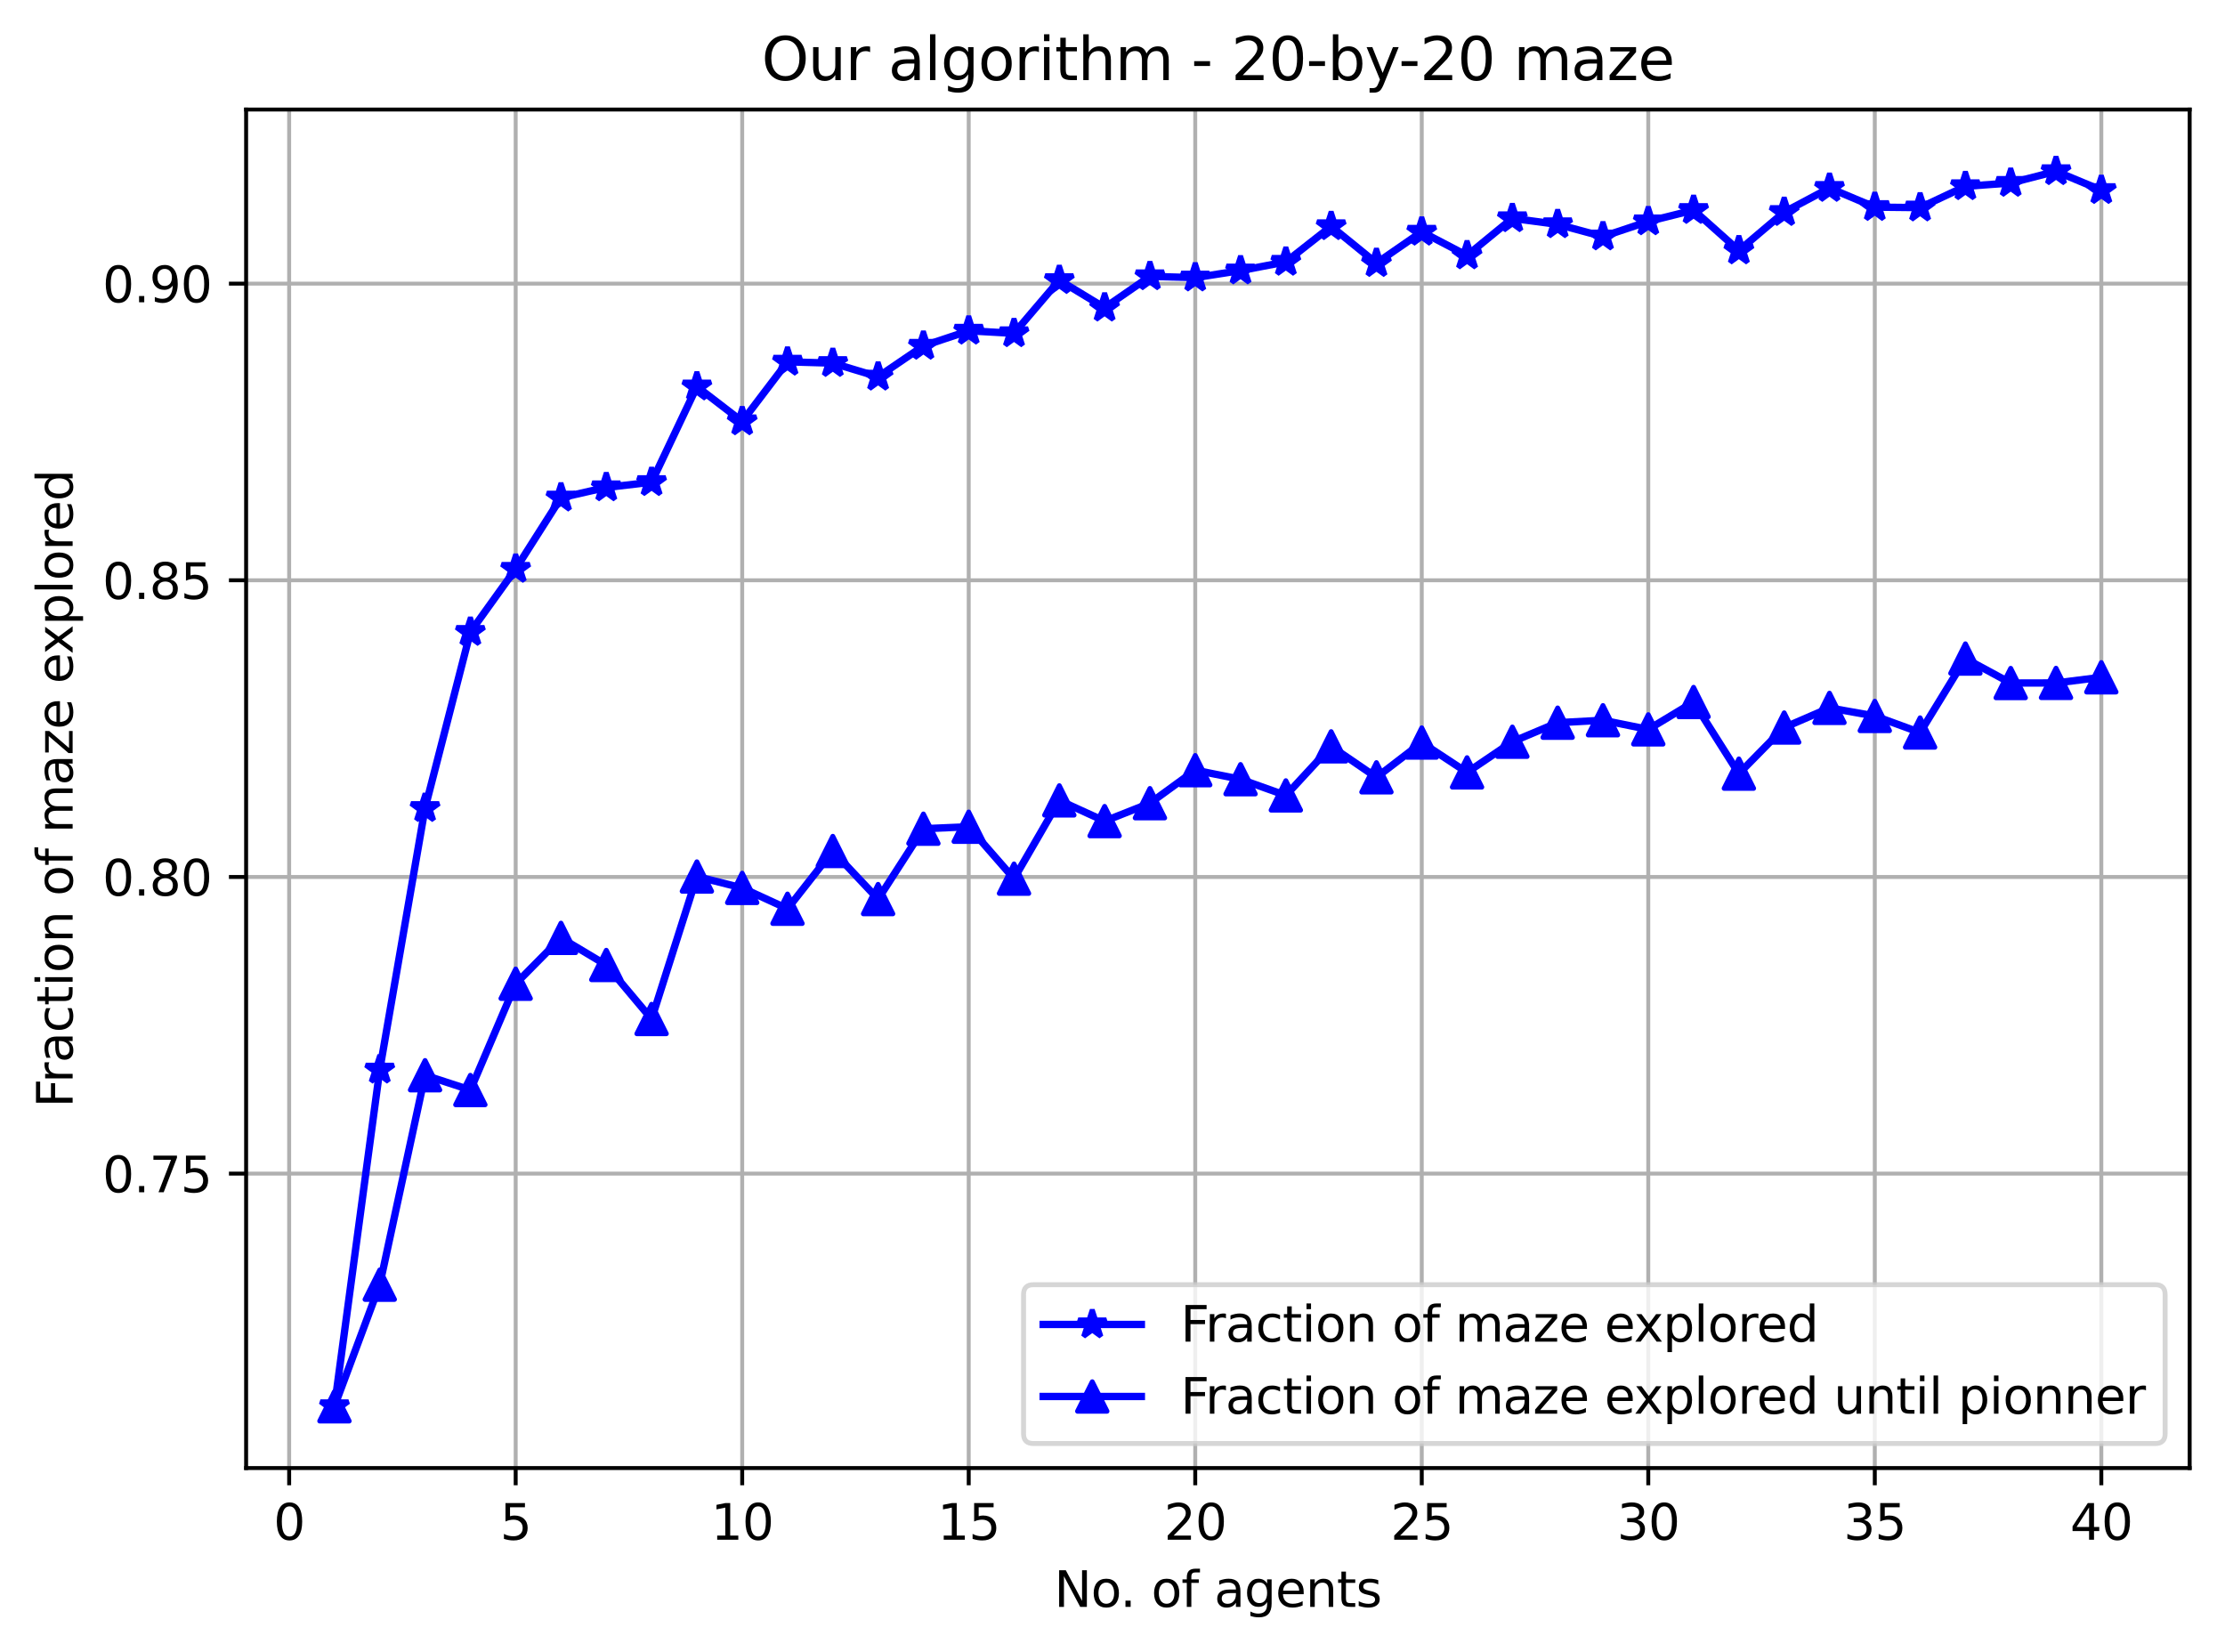 <?xml version="1.0" encoding="utf-8" standalone="no"?>
<!DOCTYPE svg PUBLIC "-//W3C//DTD SVG 1.1//EN"
  "http://www.w3.org/Graphics/SVG/1.1/DTD/svg11.dtd">
<svg xmlns:xlink="http://www.w3.org/1999/xlink" width="453.324pt" height="336.634pt" viewBox="0 0 453.324 336.634" xmlns="http://www.w3.org/2000/svg" version="1.1">
 <defs>
  <style type="text/css">*{stroke-linejoin: round; stroke-linecap: butt}</style>
 </defs>
 <g id="figure_1">
  <g id="patch_1">
   <path d="M 0 336.634 
L 453.324 336.634 
L 453.324 0 
L 0 0 
z
" style="fill: #ffffff"/>
  </g>
  <g id="axes_1">
   <g id="patch_2">
    <path d="M 50.144 299.078 
L 446.124 299.078 
L 446.124 22.318 
L 50.144 22.318 
z
" style="fill: #ffffff"/>
   </g>
   <g id="matplotlib.axis_1">
    <g id="xtick_1">
     <g id="line2d_1">
      <path d="M 58.913 299.078 
L 58.913 22.318 
" clip-path="url(#pef35a6c676)" style="fill: none; stroke: #b0b0b0; stroke-width: 0.8; stroke-linecap: square"/>
     </g>
     <g id="line2d_2">
      <defs>
       <path id="m99b7fbc4ea" d="M 0 0 
L 0 3.5 
" style="stroke: #000000; stroke-width: 0.8"/>
      </defs>
      <g>
       <use xlink:href="#m99b7fbc4ea" x="58.913" y="299.078" style="stroke: #000000; stroke-width: 0.8"/>
      </g>
     </g>
     <g id="text_1">
      <!-- 0 -->
      <g transform="translate(55.731 313.677)scale(0.1 -0.1)">
       <defs>
        <path id="DejaVuSans-30" d="M 2034 4250 
Q 1547 4250 1301 3770 
Q 1056 3291 1056 2328 
Q 1056 1369 1301 889 
Q 1547 409 2034 409 
Q 2525 409 2770 889 
Q 3016 1369 3016 2328 
Q 3016 3291 2770 3770 
Q 2525 4250 2034 4250 
z
M 2034 4750 
Q 2819 4750 3233 4129 
Q 3647 3509 3647 2328 
Q 3647 1150 3233 529 
Q 2819 -91 2034 -91 
Q 1250 -91 836 529 
Q 422 1150 422 2328 
Q 422 3509 836 4129 
Q 1250 4750 2034 4750 
z
" transform="scale(0.016)"/>
       </defs>
       <use xlink:href="#DejaVuSans-30"/>
      </g>
     </g>
    </g>
    <g id="xtick_2">
     <g id="line2d_3">
      <path d="M 105.064 299.078 
L 105.064 22.318 
" clip-path="url(#pef35a6c676)" style="fill: none; stroke: #b0b0b0; stroke-width: 0.8; stroke-linecap: square"/>
     </g>
     <g id="line2d_4">
      <g>
       <use xlink:href="#m99b7fbc4ea" x="105.064" y="299.078" style="stroke: #000000; stroke-width: 0.8"/>
      </g>
     </g>
     <g id="text_2">
      <!-- 5 -->
      <g transform="translate(101.883 313.677)scale(0.1 -0.1)">
       <defs>
        <path id="DejaVuSans-35" d="M 691 4666 
L 3169 4666 
L 3169 4134 
L 1269 4134 
L 1269 2991 
Q 1406 3038 1543 3061 
Q 1681 3084 1819 3084 
Q 2600 3084 3056 2656 
Q 3513 2228 3513 1497 
Q 3513 744 3044 326 
Q 2575 -91 1722 -91 
Q 1428 -91 1123 -41 
Q 819 9 494 109 
L 494 744 
Q 775 591 1075 516 
Q 1375 441 1709 441 
Q 2250 441 2565 725 
Q 2881 1009 2881 1497 
Q 2881 1984 2565 2268 
Q 2250 2553 1709 2553 
Q 1456 2553 1204 2497 
Q 953 2441 691 2322 
L 691 4666 
z
" transform="scale(0.016)"/>
       </defs>
       <use xlink:href="#DejaVuSans-35"/>
      </g>
     </g>
    </g>
    <g id="xtick_3">
     <g id="line2d_5">
      <path d="M 151.216 299.078 
L 151.216 22.318 
" clip-path="url(#pef35a6c676)" style="fill: none; stroke: #b0b0b0; stroke-width: 0.8; stroke-linecap: square"/>
     </g>
     <g id="line2d_6">
      <g>
       <use xlink:href="#m99b7fbc4ea" x="151.216" y="299.078" style="stroke: #000000; stroke-width: 0.8"/>
      </g>
     </g>
     <g id="text_3">
      <!-- 10 -->
      <g transform="translate(144.853 313.677)scale(0.1 -0.1)">
       <defs>
        <path id="DejaVuSans-31" d="M 794 531 
L 1825 531 
L 1825 4091 
L 703 3866 
L 703 4441 
L 1819 4666 
L 2450 4666 
L 2450 531 
L 3481 531 
L 3481 0 
L 794 0 
L 794 531 
z
" transform="scale(0.016)"/>
       </defs>
       <use xlink:href="#DejaVuSans-31"/>
       <use xlink:href="#DejaVuSans-30" x="63.623"/>
      </g>
     </g>
    </g>
    <g id="xtick_4">
     <g id="line2d_7">
      <path d="M 197.367 299.078 
L 197.367 22.318 
" clip-path="url(#pef35a6c676)" style="fill: none; stroke: #b0b0b0; stroke-width: 0.8; stroke-linecap: square"/>
     </g>
     <g id="line2d_8">
      <g>
       <use xlink:href="#m99b7fbc4ea" x="197.367" y="299.078" style="stroke: #000000; stroke-width: 0.8"/>
      </g>
     </g>
     <g id="text_4">
      <!-- 15 -->
      <g transform="translate(191.005 313.677)scale(0.1 -0.1)">
       <use xlink:href="#DejaVuSans-31"/>
       <use xlink:href="#DejaVuSans-35" x="63.623"/>
      </g>
     </g>
    </g>
    <g id="xtick_5">
     <g id="line2d_9">
      <path d="M 243.519 299.078 
L 243.519 22.318 
" clip-path="url(#pef35a6c676)" style="fill: none; stroke: #b0b0b0; stroke-width: 0.8; stroke-linecap: square"/>
     </g>
     <g id="line2d_10">
      <g>
       <use xlink:href="#m99b7fbc4ea" x="243.519" y="299.078" style="stroke: #000000; stroke-width: 0.8"/>
      </g>
     </g>
     <g id="text_5">
      <!-- 20 -->
      <g transform="translate(237.156 313.677)scale(0.1 -0.1)">
       <defs>
        <path id="DejaVuSans-32" d="M 1228 531 
L 3431 531 
L 3431 0 
L 469 0 
L 469 531 
Q 828 903 1448 1529 
Q 2069 2156 2228 2338 
Q 2531 2678 2651 2914 
Q 2772 3150 2772 3378 
Q 2772 3750 2511 3984 
Q 2250 4219 1831 4219 
Q 1534 4219 1204 4116 
Q 875 4013 500 3803 
L 500 4441 
Q 881 4594 1212 4672 
Q 1544 4750 1819 4750 
Q 2544 4750 2975 4387 
Q 3406 4025 3406 3419 
Q 3406 3131 3298 2873 
Q 3191 2616 2906 2266 
Q 2828 2175 2409 1742 
Q 1991 1309 1228 531 
z
" transform="scale(0.016)"/>
       </defs>
       <use xlink:href="#DejaVuSans-32"/>
       <use xlink:href="#DejaVuSans-30" x="63.623"/>
      </g>
     </g>
    </g>
    <g id="xtick_6">
     <g id="line2d_11">
      <path d="M 289.67 299.078 
L 289.67 22.318 
" clip-path="url(#pef35a6c676)" style="fill: none; stroke: #b0b0b0; stroke-width: 0.8; stroke-linecap: square"/>
     </g>
     <g id="line2d_12">
      <g>
       <use xlink:href="#m99b7fbc4ea" x="289.67" y="299.078" style="stroke: #000000; stroke-width: 0.8"/>
      </g>
     </g>
     <g id="text_6">
      <!-- 25 -->
      <g transform="translate(283.308 313.677)scale(0.1 -0.1)">
       <use xlink:href="#DejaVuSans-32"/>
       <use xlink:href="#DejaVuSans-35" x="63.623"/>
      </g>
     </g>
    </g>
    <g id="xtick_7">
     <g id="line2d_13">
      <path d="M 335.822 299.078 
L 335.822 22.318 
" clip-path="url(#pef35a6c676)" style="fill: none; stroke: #b0b0b0; stroke-width: 0.8; stroke-linecap: square"/>
     </g>
     <g id="line2d_14">
      <g>
       <use xlink:href="#m99b7fbc4ea" x="335.822" y="299.078" style="stroke: #000000; stroke-width: 0.8"/>
      </g>
     </g>
     <g id="text_7">
      <!-- 30 -->
      <g transform="translate(329.459 313.677)scale(0.1 -0.1)">
       <defs>
        <path id="DejaVuSans-33" d="M 2597 2516 
Q 3050 2419 3304 2112 
Q 3559 1806 3559 1356 
Q 3559 666 3084 287 
Q 2609 -91 1734 -91 
Q 1441 -91 1130 -33 
Q 819 25 488 141 
L 488 750 
Q 750 597 1062 519 
Q 1375 441 1716 441 
Q 2309 441 2620 675 
Q 2931 909 2931 1356 
Q 2931 1769 2642 2001 
Q 2353 2234 1838 2234 
L 1294 2234 
L 1294 2753 
L 1863 2753 
Q 2328 2753 2575 2939 
Q 2822 3125 2822 3475 
Q 2822 3834 2567 4026 
Q 2313 4219 1838 4219 
Q 1578 4219 1281 4162 
Q 984 4106 628 3988 
L 628 4550 
Q 988 4650 1302 4700 
Q 1616 4750 1894 4750 
Q 2613 4750 3031 4423 
Q 3450 4097 3450 3541 
Q 3450 3153 3228 2886 
Q 3006 2619 2597 2516 
z
" transform="scale(0.016)"/>
       </defs>
       <use xlink:href="#DejaVuSans-33"/>
       <use xlink:href="#DejaVuSans-30" x="63.623"/>
      </g>
     </g>
    </g>
    <g id="xtick_8">
     <g id="line2d_15">
      <path d="M 381.973 299.078 
L 381.973 22.318 
" clip-path="url(#pef35a6c676)" style="fill: none; stroke: #b0b0b0; stroke-width: 0.8; stroke-linecap: square"/>
     </g>
     <g id="line2d_16">
      <g>
       <use xlink:href="#m99b7fbc4ea" x="381.973" y="299.078" style="stroke: #000000; stroke-width: 0.8"/>
      </g>
     </g>
     <g id="text_8">
      <!-- 35 -->
      <g transform="translate(375.611 313.677)scale(0.1 -0.1)">
       <use xlink:href="#DejaVuSans-33"/>
       <use xlink:href="#DejaVuSans-35" x="63.623"/>
      </g>
     </g>
    </g>
    <g id="xtick_9">
     <g id="line2d_17">
      <path d="M 428.125 299.078 
L 428.125 22.318 
" clip-path="url(#pef35a6c676)" style="fill: none; stroke: #b0b0b0; stroke-width: 0.8; stroke-linecap: square"/>
     </g>
     <g id="line2d_18">
      <g>
       <use xlink:href="#m99b7fbc4ea" x="428.125" y="299.078" style="stroke: #000000; stroke-width: 0.8"/>
      </g>
     </g>
     <g id="text_9">
      <!-- 40 -->
      <g transform="translate(421.762 313.677)scale(0.1 -0.1)">
       <defs>
        <path id="DejaVuSans-34" d="M 2419 4116 
L 825 1625 
L 2419 1625 
L 2419 4116 
z
M 2253 4666 
L 3047 4666 
L 3047 1625 
L 3713 1625 
L 3713 1100 
L 3047 1100 
L 3047 0 
L 2419 0 
L 2419 1100 
L 313 1100 
L 313 1709 
L 2253 4666 
z
" transform="scale(0.016)"/>
       </defs>
       <use xlink:href="#DejaVuSans-34"/>
       <use xlink:href="#DejaVuSans-30" x="63.623"/>
      </g>
     </g>
    </g>
    <g id="text_10">
     <!-- No. of agents -->
     <g transform="translate(214.786 327.355)scale(0.1 -0.1)">
      <defs>
       <path id="DejaVuSans-4e" d="M 628 4666 
L 1478 4666 
L 3547 763 
L 3547 4666 
L 4159 4666 
L 4159 0 
L 3309 0 
L 1241 3903 
L 1241 0 
L 628 0 
L 628 4666 
z
" transform="scale(0.016)"/>
       <path id="DejaVuSans-6f" d="M 1959 3097 
Q 1497 3097 1228 2736 
Q 959 2375 959 1747 
Q 959 1119 1226 758 
Q 1494 397 1959 397 
Q 2419 397 2687 759 
Q 2956 1122 2956 1747 
Q 2956 2369 2687 2733 
Q 2419 3097 1959 3097 
z
M 1959 3584 
Q 2709 3584 3137 3096 
Q 3566 2609 3566 1747 
Q 3566 888 3137 398 
Q 2709 -91 1959 -91 
Q 1206 -91 779 398 
Q 353 888 353 1747 
Q 353 2609 779 3096 
Q 1206 3584 1959 3584 
z
" transform="scale(0.016)"/>
       <path id="DejaVuSans-2e" d="M 684 794 
L 1344 794 
L 1344 0 
L 684 0 
L 684 794 
z
" transform="scale(0.016)"/>
       <path id="DejaVuSans-20" transform="scale(0.016)"/>
       <path id="DejaVuSans-66" d="M 2375 4863 
L 2375 4384 
L 1825 4384 
Q 1516 4384 1395 4259 
Q 1275 4134 1275 3809 
L 1275 3500 
L 2222 3500 
L 2222 3053 
L 1275 3053 
L 1275 0 
L 697 0 
L 697 3053 
L 147 3053 
L 147 3500 
L 697 3500 
L 697 3744 
Q 697 4328 969 4595 
Q 1241 4863 1831 4863 
L 2375 4863 
z
" transform="scale(0.016)"/>
       <path id="DejaVuSans-61" d="M 2194 1759 
Q 1497 1759 1228 1600 
Q 959 1441 959 1056 
Q 959 750 1161 570 
Q 1363 391 1709 391 
Q 2188 391 2477 730 
Q 2766 1069 2766 1631 
L 2766 1759 
L 2194 1759 
z
M 3341 1997 
L 3341 0 
L 2766 0 
L 2766 531 
Q 2569 213 2275 61 
Q 1981 -91 1556 -91 
Q 1019 -91 701 211 
Q 384 513 384 1019 
Q 384 1609 779 1909 
Q 1175 2209 1959 2209 
L 2766 2209 
L 2766 2266 
Q 2766 2663 2505 2880 
Q 2244 3097 1772 3097 
Q 1472 3097 1187 3025 
Q 903 2953 641 2809 
L 641 3341 
Q 956 3463 1253 3523 
Q 1550 3584 1831 3584 
Q 2591 3584 2966 3190 
Q 3341 2797 3341 1997 
z
" transform="scale(0.016)"/>
       <path id="DejaVuSans-67" d="M 2906 1791 
Q 2906 2416 2648 2759 
Q 2391 3103 1925 3103 
Q 1463 3103 1205 2759 
Q 947 2416 947 1791 
Q 947 1169 1205 825 
Q 1463 481 1925 481 
Q 2391 481 2648 825 
Q 2906 1169 2906 1791 
z
M 3481 434 
Q 3481 -459 3084 -895 
Q 2688 -1331 1869 -1331 
Q 1566 -1331 1297 -1286 
Q 1028 -1241 775 -1147 
L 775 -588 
Q 1028 -725 1275 -790 
Q 1522 -856 1778 -856 
Q 2344 -856 2625 -561 
Q 2906 -266 2906 331 
L 2906 616 
Q 2728 306 2450 153 
Q 2172 0 1784 0 
Q 1141 0 747 490 
Q 353 981 353 1791 
Q 353 2603 747 3093 
Q 1141 3584 1784 3584 
Q 2172 3584 2450 3431 
Q 2728 3278 2906 2969 
L 2906 3500 
L 3481 3500 
L 3481 434 
z
" transform="scale(0.016)"/>
       <path id="DejaVuSans-65" d="M 3597 1894 
L 3597 1613 
L 953 1613 
Q 991 1019 1311 708 
Q 1631 397 2203 397 
Q 2534 397 2845 478 
Q 3156 559 3463 722 
L 3463 178 
Q 3153 47 2828 -22 
Q 2503 -91 2169 -91 
Q 1331 -91 842 396 
Q 353 884 353 1716 
Q 353 2575 817 3079 
Q 1281 3584 2069 3584 
Q 2775 3584 3186 3129 
Q 3597 2675 3597 1894 
z
M 3022 2063 
Q 3016 2534 2758 2815 
Q 2500 3097 2075 3097 
Q 1594 3097 1305 2825 
Q 1016 2553 972 2059 
L 3022 2063 
z
" transform="scale(0.016)"/>
       <path id="DejaVuSans-6e" d="M 3513 2113 
L 3513 0 
L 2938 0 
L 2938 2094 
Q 2938 2591 2744 2837 
Q 2550 3084 2163 3084 
Q 1697 3084 1428 2787 
Q 1159 2491 1159 1978 
L 1159 0 
L 581 0 
L 581 3500 
L 1159 3500 
L 1159 2956 
Q 1366 3272 1645 3428 
Q 1925 3584 2291 3584 
Q 2894 3584 3203 3211 
Q 3513 2838 3513 2113 
z
" transform="scale(0.016)"/>
       <path id="DejaVuSans-74" d="M 1172 4494 
L 1172 3500 
L 2356 3500 
L 2356 3053 
L 1172 3053 
L 1172 1153 
Q 1172 725 1289 603 
Q 1406 481 1766 481 
L 2356 481 
L 2356 0 
L 1766 0 
Q 1100 0 847 248 
Q 594 497 594 1153 
L 594 3053 
L 172 3053 
L 172 3500 
L 594 3500 
L 594 4494 
L 1172 4494 
z
" transform="scale(0.016)"/>
       <path id="DejaVuSans-73" d="M 2834 3397 
L 2834 2853 
Q 2591 2978 2328 3040 
Q 2066 3103 1784 3103 
Q 1356 3103 1142 2972 
Q 928 2841 928 2578 
Q 928 2378 1081 2264 
Q 1234 2150 1697 2047 
L 1894 2003 
Q 2506 1872 2764 1633 
Q 3022 1394 3022 966 
Q 3022 478 2636 193 
Q 2250 -91 1575 -91 
Q 1294 -91 989 -36 
Q 684 19 347 128 
L 347 722 
Q 666 556 975 473 
Q 1284 391 1588 391 
Q 1994 391 2212 530 
Q 2431 669 2431 922 
Q 2431 1156 2273 1281 
Q 2116 1406 1581 1522 
L 1381 1569 
Q 847 1681 609 1914 
Q 372 2147 372 2553 
Q 372 3047 722 3315 
Q 1072 3584 1716 3584 
Q 2034 3584 2315 3537 
Q 2597 3491 2834 3397 
z
" transform="scale(0.016)"/>
      </defs>
      <use xlink:href="#DejaVuSans-4e"/>
      <use xlink:href="#DejaVuSans-6f" x="74.805"/>
      <use xlink:href="#DejaVuSans-2e" x="134.236"/>
      <use xlink:href="#DejaVuSans-20" x="166.023"/>
      <use xlink:href="#DejaVuSans-6f" x="197.811"/>
      <use xlink:href="#DejaVuSans-66" x="258.992"/>
      <use xlink:href="#DejaVuSans-20" x="294.197"/>
      <use xlink:href="#DejaVuSans-61" x="325.984"/>
      <use xlink:href="#DejaVuSans-67" x="387.264"/>
      <use xlink:href="#DejaVuSans-65" x="450.74"/>
      <use xlink:href="#DejaVuSans-6e" x="512.264"/>
      <use xlink:href="#DejaVuSans-74" x="575.643"/>
      <use xlink:href="#DejaVuSans-73" x="614.852"/>
     </g>
    </g>
   </g>
   <g id="matplotlib.axis_2">
    <g id="ytick_1">
     <g id="line2d_19">
      <path d="M 50.144 239.091 
L 446.124 239.091 
" clip-path="url(#pef35a6c676)" style="fill: none; stroke: #b0b0b0; stroke-width: 0.8; stroke-linecap: square"/>
     </g>
     <g id="line2d_20">
      <defs>
       <path id="m6e2d8fa56d" d="M 0 0 
L -3.5 0 
" style="stroke: #000000; stroke-width: 0.8"/>
      </defs>
      <g>
       <use xlink:href="#m6e2d8fa56d" x="50.144" y="239.091" style="stroke: #000000; stroke-width: 0.8"/>
      </g>
     </g>
     <g id="text_11">
      <!-- 0.75 -->
      <g transform="translate(20.878 242.89)scale(0.1 -0.1)">
       <defs>
        <path id="DejaVuSans-37" d="M 525 4666 
L 3525 4666 
L 3525 4397 
L 1831 0 
L 1172 0 
L 2766 4134 
L 525 4134 
L 525 4666 
z
" transform="scale(0.016)"/>
       </defs>
       <use xlink:href="#DejaVuSans-30"/>
       <use xlink:href="#DejaVuSans-2e" x="63.623"/>
       <use xlink:href="#DejaVuSans-37" x="95.41"/>
       <use xlink:href="#DejaVuSans-35" x="159.033"/>
      </g>
     </g>
    </g>
    <g id="ytick_2">
     <g id="line2d_21">
      <path d="M 50.144 178.654 
L 446.124 178.654 
" clip-path="url(#pef35a6c676)" style="fill: none; stroke: #b0b0b0; stroke-width: 0.8; stroke-linecap: square"/>
     </g>
     <g id="line2d_22">
      <g>
       <use xlink:href="#m6e2d8fa56d" x="50.144" y="178.654" style="stroke: #000000; stroke-width: 0.8"/>
      </g>
     </g>
     <g id="text_12">
      <!-- 0.80 -->
      <g transform="translate(20.878 182.453)scale(0.1 -0.1)">
       <defs>
        <path id="DejaVuSans-38" d="M 2034 2216 
Q 1584 2216 1326 1975 
Q 1069 1734 1069 1313 
Q 1069 891 1326 650 
Q 1584 409 2034 409 
Q 2484 409 2743 651 
Q 3003 894 3003 1313 
Q 3003 1734 2745 1975 
Q 2488 2216 2034 2216 
z
M 1403 2484 
Q 997 2584 770 2862 
Q 544 3141 544 3541 
Q 544 4100 942 4425 
Q 1341 4750 2034 4750 
Q 2731 4750 3128 4425 
Q 3525 4100 3525 3541 
Q 3525 3141 3298 2862 
Q 3072 2584 2669 2484 
Q 3125 2378 3379 2068 
Q 3634 1759 3634 1313 
Q 3634 634 3220 271 
Q 2806 -91 2034 -91 
Q 1263 -91 848 271 
Q 434 634 434 1313 
Q 434 1759 690 2068 
Q 947 2378 1403 2484 
z
M 1172 3481 
Q 1172 3119 1398 2916 
Q 1625 2713 2034 2713 
Q 2441 2713 2670 2916 
Q 2900 3119 2900 3481 
Q 2900 3844 2670 4047 
Q 2441 4250 2034 4250 
Q 1625 4250 1398 4047 
Q 1172 3844 1172 3481 
z
" transform="scale(0.016)"/>
       </defs>
       <use xlink:href="#DejaVuSans-30"/>
       <use xlink:href="#DejaVuSans-2e" x="63.623"/>
       <use xlink:href="#DejaVuSans-38" x="95.41"/>
       <use xlink:href="#DejaVuSans-30" x="159.033"/>
      </g>
     </g>
    </g>
    <g id="ytick_3">
     <g id="line2d_23">
      <path d="M 50.144 118.217 
L 446.124 118.217 
" clip-path="url(#pef35a6c676)" style="fill: none; stroke: #b0b0b0; stroke-width: 0.8; stroke-linecap: square"/>
     </g>
     <g id="line2d_24">
      <g>
       <use xlink:href="#m6e2d8fa56d" x="50.144" y="118.217" style="stroke: #000000; stroke-width: 0.8"/>
      </g>
     </g>
     <g id="text_13">
      <!-- 0.85 -->
      <g transform="translate(20.878 122.016)scale(0.1 -0.1)">
       <use xlink:href="#DejaVuSans-30"/>
       <use xlink:href="#DejaVuSans-2e" x="63.623"/>
       <use xlink:href="#DejaVuSans-38" x="95.41"/>
       <use xlink:href="#DejaVuSans-35" x="159.033"/>
      </g>
     </g>
    </g>
    <g id="ytick_4">
     <g id="line2d_25">
      <path d="M 50.144 57.78 
L 446.124 57.78 
" clip-path="url(#pef35a6c676)" style="fill: none; stroke: #b0b0b0; stroke-width: 0.8; stroke-linecap: square"/>
     </g>
     <g id="line2d_26">
      <g>
       <use xlink:href="#m6e2d8fa56d" x="50.144" y="57.78" style="stroke: #000000; stroke-width: 0.8"/>
      </g>
     </g>
     <g id="text_14">
      <!-- 0.90 -->
      <g transform="translate(20.878 61.579)scale(0.1 -0.1)">
       <defs>
        <path id="DejaVuSans-39" d="M 703 97 
L 703 672 
Q 941 559 1184 500 
Q 1428 441 1663 441 
Q 2288 441 2617 861 
Q 2947 1281 2994 2138 
Q 2813 1869 2534 1725 
Q 2256 1581 1919 1581 
Q 1219 1581 811 2004 
Q 403 2428 403 3163 
Q 403 3881 828 4315 
Q 1253 4750 1959 4750 
Q 2769 4750 3195 4129 
Q 3622 3509 3622 2328 
Q 3622 1225 3098 567 
Q 2575 -91 1691 -91 
Q 1453 -91 1209 -44 
Q 966 3 703 97 
z
M 1959 2075 
Q 2384 2075 2632 2365 
Q 2881 2656 2881 3163 
Q 2881 3666 2632 3958 
Q 2384 4250 1959 4250 
Q 1534 4250 1286 3958 
Q 1038 3666 1038 3163 
Q 1038 2656 1286 2365 
Q 1534 2075 1959 2075 
z
" transform="scale(0.016)"/>
       </defs>
       <use xlink:href="#DejaVuSans-30"/>
       <use xlink:href="#DejaVuSans-2e" x="63.623"/>
       <use xlink:href="#DejaVuSans-39" x="95.41"/>
       <use xlink:href="#DejaVuSans-30" x="159.033"/>
      </g>
     </g>
    </g>
    <g id="text_15">
     <!-- Fraction of maze explored -->
     <g transform="translate(14.798 225.644)rotate(-90)scale(0.1 -0.1)">
      <defs>
       <path id="DejaVuSans-46" d="M 628 4666 
L 3309 4666 
L 3309 4134 
L 1259 4134 
L 1259 2759 
L 3109 2759 
L 3109 2228 
L 1259 2228 
L 1259 0 
L 628 0 
L 628 4666 
z
" transform="scale(0.016)"/>
       <path id="DejaVuSans-72" d="M 2631 2963 
Q 2534 3019 2420 3045 
Q 2306 3072 2169 3072 
Q 1681 3072 1420 2755 
Q 1159 2438 1159 1844 
L 1159 0 
L 581 0 
L 581 3500 
L 1159 3500 
L 1159 2956 
Q 1341 3275 1631 3429 
Q 1922 3584 2338 3584 
Q 2397 3584 2469 3576 
Q 2541 3569 2628 3553 
L 2631 2963 
z
" transform="scale(0.016)"/>
       <path id="DejaVuSans-63" d="M 3122 3366 
L 3122 2828 
Q 2878 2963 2633 3030 
Q 2388 3097 2138 3097 
Q 1578 3097 1268 2742 
Q 959 2388 959 1747 
Q 959 1106 1268 751 
Q 1578 397 2138 397 
Q 2388 397 2633 464 
Q 2878 531 3122 666 
L 3122 134 
Q 2881 22 2623 -34 
Q 2366 -91 2075 -91 
Q 1284 -91 818 406 
Q 353 903 353 1747 
Q 353 2603 823 3093 
Q 1294 3584 2113 3584 
Q 2378 3584 2631 3529 
Q 2884 3475 3122 3366 
z
" transform="scale(0.016)"/>
       <path id="DejaVuSans-69" d="M 603 3500 
L 1178 3500 
L 1178 0 
L 603 0 
L 603 3500 
z
M 603 4863 
L 1178 4863 
L 1178 4134 
L 603 4134 
L 603 4863 
z
" transform="scale(0.016)"/>
       <path id="DejaVuSans-6d" d="M 3328 2828 
Q 3544 3216 3844 3400 
Q 4144 3584 4550 3584 
Q 5097 3584 5394 3201 
Q 5691 2819 5691 2113 
L 5691 0 
L 5113 0 
L 5113 2094 
Q 5113 2597 4934 2840 
Q 4756 3084 4391 3084 
Q 3944 3084 3684 2787 
Q 3425 2491 3425 1978 
L 3425 0 
L 2847 0 
L 2847 2094 
Q 2847 2600 2669 2842 
Q 2491 3084 2119 3084 
Q 1678 3084 1418 2786 
Q 1159 2488 1159 1978 
L 1159 0 
L 581 0 
L 581 3500 
L 1159 3500 
L 1159 2956 
Q 1356 3278 1631 3431 
Q 1906 3584 2284 3584 
Q 2666 3584 2933 3390 
Q 3200 3197 3328 2828 
z
" transform="scale(0.016)"/>
       <path id="DejaVuSans-7a" d="M 353 3500 
L 3084 3500 
L 3084 2975 
L 922 459 
L 3084 459 
L 3084 0 
L 275 0 
L 275 525 
L 2438 3041 
L 353 3041 
L 353 3500 
z
" transform="scale(0.016)"/>
       <path id="DejaVuSans-78" d="M 3513 3500 
L 2247 1797 
L 3578 0 
L 2900 0 
L 1881 1375 
L 863 0 
L 184 0 
L 1544 1831 
L 300 3500 
L 978 3500 
L 1906 2253 
L 2834 3500 
L 3513 3500 
z
" transform="scale(0.016)"/>
       <path id="DejaVuSans-70" d="M 1159 525 
L 1159 -1331 
L 581 -1331 
L 581 3500 
L 1159 3500 
L 1159 2969 
Q 1341 3281 1617 3432 
Q 1894 3584 2278 3584 
Q 2916 3584 3314 3078 
Q 3713 2572 3713 1747 
Q 3713 922 3314 415 
Q 2916 -91 2278 -91 
Q 1894 -91 1617 61 
Q 1341 213 1159 525 
z
M 3116 1747 
Q 3116 2381 2855 2742 
Q 2594 3103 2138 3103 
Q 1681 3103 1420 2742 
Q 1159 2381 1159 1747 
Q 1159 1113 1420 752 
Q 1681 391 2138 391 
Q 2594 391 2855 752 
Q 3116 1113 3116 1747 
z
" transform="scale(0.016)"/>
       <path id="DejaVuSans-6c" d="M 603 4863 
L 1178 4863 
L 1178 0 
L 603 0 
L 603 4863 
z
" transform="scale(0.016)"/>
       <path id="DejaVuSans-64" d="M 2906 2969 
L 2906 4863 
L 3481 4863 
L 3481 0 
L 2906 0 
L 2906 525 
Q 2725 213 2448 61 
Q 2172 -91 1784 -91 
Q 1150 -91 751 415 
Q 353 922 353 1747 
Q 353 2572 751 3078 
Q 1150 3584 1784 3584 
Q 2172 3584 2448 3432 
Q 2725 3281 2906 2969 
z
M 947 1747 
Q 947 1113 1208 752 
Q 1469 391 1925 391 
Q 2381 391 2643 752 
Q 2906 1113 2906 1747 
Q 2906 2381 2643 2742 
Q 2381 3103 1925 3103 
Q 1469 3103 1208 2742 
Q 947 2381 947 1747 
z
" transform="scale(0.016)"/>
      </defs>
      <use xlink:href="#DejaVuSans-46"/>
      <use xlink:href="#DejaVuSans-72" x="50.27"/>
      <use xlink:href="#DejaVuSans-61" x="91.383"/>
      <use xlink:href="#DejaVuSans-63" x="152.662"/>
      <use xlink:href="#DejaVuSans-74" x="207.643"/>
      <use xlink:href="#DejaVuSans-69" x="246.852"/>
      <use xlink:href="#DejaVuSans-6f" x="274.635"/>
      <use xlink:href="#DejaVuSans-6e" x="335.816"/>
      <use xlink:href="#DejaVuSans-20" x="399.195"/>
      <use xlink:href="#DejaVuSans-6f" x="430.982"/>
      <use xlink:href="#DejaVuSans-66" x="492.164"/>
      <use xlink:href="#DejaVuSans-20" x="527.369"/>
      <use xlink:href="#DejaVuSans-6d" x="559.156"/>
      <use xlink:href="#DejaVuSans-61" x="656.568"/>
      <use xlink:href="#DejaVuSans-7a" x="717.848"/>
      <use xlink:href="#DejaVuSans-65" x="770.338"/>
      <use xlink:href="#DejaVuSans-20" x="831.861"/>
      <use xlink:href="#DejaVuSans-65" x="863.648"/>
      <use xlink:href="#DejaVuSans-78" x="923.422"/>
      <use xlink:href="#DejaVuSans-70" x="982.602"/>
      <use xlink:href="#DejaVuSans-6c" x="1046.078"/>
      <use xlink:href="#DejaVuSans-6f" x="1073.861"/>
      <use xlink:href="#DejaVuSans-72" x="1135.043"/>
      <use xlink:href="#DejaVuSans-65" x="1173.906"/>
      <use xlink:href="#DejaVuSans-64" x="1235.43"/>
     </g>
    </g>
   </g>
   <g id="line2d_27">
    <path d="M 68.143 286.498 
L 77.373 217.926 
L 86.603 164.633 
L 95.834 128.757 
L 105.064 115.908 
L 114.294 101.391 
L 123.525 99.3 
L 132.755 98.236 
L 141.985 78.763 
L 151.216 85.859 
L 160.446 73.711 
L 169.676 73.977 
L 178.906 76.757 
L 188.137 70.471 
L 197.367 67.389 
L 206.597 67.909 
L 215.828 57.079 
L 225.058 62.687 
L 234.288 56.305 
L 243.519 56.559 
L 252.749 55.12 
L 261.979 53.356 
L 271.21 46.103 
L 280.44 53.609 
L 289.67 47.227 
L 298.9 52.05 
L 308.131 44.483 
L 317.361 45.704 
L 326.591 48.194 
L 335.822 45.112 
L 345.052 42.803 
L 354.282 51.035 
L 363.513 43.214 
L 372.743 38.307 
L 381.973 42.199 
L 391.203 42.296 
L 400.434 37.956 
L 409.664 37.279 
L 418.894 34.898 
L 428.125 38.742 
" clip-path="url(#pef35a6c676)" style="fill: none; stroke: #0000ff; stroke-width: 1.5; stroke-linecap: square"/>
    <defs>
     <path id="mf469caf150" d="M 0 -3 
L -0.674 -0.927 
L -2.853 -0.927 
L -1.09 0.354 
L -1.763 2.427 
L -0 1.146 
L 1.763 2.427 
L 1.09 0.354 
L 2.853 -0.927 
L 0.674 -0.927 
z
" style="stroke: #0000ff; stroke-linejoin: bevel"/>
    </defs>
    <g clip-path="url(#pef35a6c676)">
     <use xlink:href="#mf469caf150" x="68.143" y="286.498" style="fill: #0000ff; stroke: #0000ff; stroke-linejoin: bevel"/>
     <use xlink:href="#mf469caf150" x="77.373" y="217.926" style="fill: #0000ff; stroke: #0000ff; stroke-linejoin: bevel"/>
     <use xlink:href="#mf469caf150" x="86.603" y="164.633" style="fill: #0000ff; stroke: #0000ff; stroke-linejoin: bevel"/>
     <use xlink:href="#mf469caf150" x="95.834" y="128.757" style="fill: #0000ff; stroke: #0000ff; stroke-linejoin: bevel"/>
     <use xlink:href="#mf469caf150" x="105.064" y="115.908" style="fill: #0000ff; stroke: #0000ff; stroke-linejoin: bevel"/>
     <use xlink:href="#mf469caf150" x="114.294" y="101.391" style="fill: #0000ff; stroke: #0000ff; stroke-linejoin: bevel"/>
     <use xlink:href="#mf469caf150" x="123.525" y="99.3" style="fill: #0000ff; stroke: #0000ff; stroke-linejoin: bevel"/>
     <use xlink:href="#mf469caf150" x="132.755" y="98.236" style="fill: #0000ff; stroke: #0000ff; stroke-linejoin: bevel"/>
     <use xlink:href="#mf469caf150" x="141.985" y="78.763" style="fill: #0000ff; stroke: #0000ff; stroke-linejoin: bevel"/>
     <use xlink:href="#mf469caf150" x="151.216" y="85.859" style="fill: #0000ff; stroke: #0000ff; stroke-linejoin: bevel"/>
     <use xlink:href="#mf469caf150" x="160.446" y="73.711" style="fill: #0000ff; stroke: #0000ff; stroke-linejoin: bevel"/>
     <use xlink:href="#mf469caf150" x="169.676" y="73.977" style="fill: #0000ff; stroke: #0000ff; stroke-linejoin: bevel"/>
     <use xlink:href="#mf469caf150" x="178.906" y="76.757" style="fill: #0000ff; stroke: #0000ff; stroke-linejoin: bevel"/>
     <use xlink:href="#mf469caf150" x="188.137" y="70.471" style="fill: #0000ff; stroke: #0000ff; stroke-linejoin: bevel"/>
     <use xlink:href="#mf469caf150" x="197.367" y="67.389" style="fill: #0000ff; stroke: #0000ff; stroke-linejoin: bevel"/>
     <use xlink:href="#mf469caf150" x="206.597" y="67.909" style="fill: #0000ff; stroke: #0000ff; stroke-linejoin: bevel"/>
     <use xlink:href="#mf469caf150" x="215.828" y="57.079" style="fill: #0000ff; stroke: #0000ff; stroke-linejoin: bevel"/>
     <use xlink:href="#mf469caf150" x="225.058" y="62.687" style="fill: #0000ff; stroke: #0000ff; stroke-linejoin: bevel"/>
     <use xlink:href="#mf469caf150" x="234.288" y="56.305" style="fill: #0000ff; stroke: #0000ff; stroke-linejoin: bevel"/>
     <use xlink:href="#mf469caf150" x="243.519" y="56.559" style="fill: #0000ff; stroke: #0000ff; stroke-linejoin: bevel"/>
     <use xlink:href="#mf469caf150" x="252.749" y="55.12" style="fill: #0000ff; stroke: #0000ff; stroke-linejoin: bevel"/>
     <use xlink:href="#mf469caf150" x="261.979" y="53.356" style="fill: #0000ff; stroke: #0000ff; stroke-linejoin: bevel"/>
     <use xlink:href="#mf469caf150" x="271.21" y="46.103" style="fill: #0000ff; stroke: #0000ff; stroke-linejoin: bevel"/>
     <use xlink:href="#mf469caf150" x="280.44" y="53.609" style="fill: #0000ff; stroke: #0000ff; stroke-linejoin: bevel"/>
     <use xlink:href="#mf469caf150" x="289.67" y="47.227" style="fill: #0000ff; stroke: #0000ff; stroke-linejoin: bevel"/>
     <use xlink:href="#mf469caf150" x="298.9" y="52.05" style="fill: #0000ff; stroke: #0000ff; stroke-linejoin: bevel"/>
     <use xlink:href="#mf469caf150" x="308.131" y="44.483" style="fill: #0000ff; stroke: #0000ff; stroke-linejoin: bevel"/>
     <use xlink:href="#mf469caf150" x="317.361" y="45.704" style="fill: #0000ff; stroke: #0000ff; stroke-linejoin: bevel"/>
     <use xlink:href="#mf469caf150" x="326.591" y="48.194" style="fill: #0000ff; stroke: #0000ff; stroke-linejoin: bevel"/>
     <use xlink:href="#mf469caf150" x="335.822" y="45.112" style="fill: #0000ff; stroke: #0000ff; stroke-linejoin: bevel"/>
     <use xlink:href="#mf469caf150" x="345.052" y="42.803" style="fill: #0000ff; stroke: #0000ff; stroke-linejoin: bevel"/>
     <use xlink:href="#mf469caf150" x="354.282" y="51.035" style="fill: #0000ff; stroke: #0000ff; stroke-linejoin: bevel"/>
     <use xlink:href="#mf469caf150" x="363.513" y="43.214" style="fill: #0000ff; stroke: #0000ff; stroke-linejoin: bevel"/>
     <use xlink:href="#mf469caf150" x="372.743" y="38.307" style="fill: #0000ff; stroke: #0000ff; stroke-linejoin: bevel"/>
     <use xlink:href="#mf469caf150" x="381.973" y="42.199" style="fill: #0000ff; stroke: #0000ff; stroke-linejoin: bevel"/>
     <use xlink:href="#mf469caf150" x="391.203" y="42.296" style="fill: #0000ff; stroke: #0000ff; stroke-linejoin: bevel"/>
     <use xlink:href="#mf469caf150" x="400.434" y="37.956" style="fill: #0000ff; stroke: #0000ff; stroke-linejoin: bevel"/>
     <use xlink:href="#mf469caf150" x="409.664" y="37.279" style="fill: #0000ff; stroke: #0000ff; stroke-linejoin: bevel"/>
     <use xlink:href="#mf469caf150" x="418.894" y="34.898" style="fill: #0000ff; stroke: #0000ff; stroke-linejoin: bevel"/>
     <use xlink:href="#mf469caf150" x="428.125" y="38.742" style="fill: #0000ff; stroke: #0000ff; stroke-linejoin: bevel"/>
    </g>
   </g>
   <g id="line2d_28">
    <path d="M 68.143 286.498 
L 77.373 261.719 
L 86.603 219.05 
L 95.834 222.06 
L 105.064 200.411 
L 114.294 191.068 
L 123.525 196.592 
L 132.755 207.591 
L 141.985 178.569 
L 151.216 180.89 
L 160.446 185.133 
L 169.676 173.372 
L 178.906 183.163 
L 188.137 168.827 
L 197.367 168.428 
L 206.597 179.005 
L 215.828 163.061 
L 225.058 167.28 
L 234.288 163.629 
L 243.519 156.909 
L 252.749 158.746 
L 261.979 162.046 
L 271.21 152.05 
L 280.44 158.359 
L 289.67 151.276 
L 298.9 157.356 
L 308.131 151.107 
L 317.361 147.227 
L 326.591 146.731 
L 335.822 148.593 
L 345.052 143.02 
L 354.282 157.61 
L 363.513 148.218 
L 372.743 144.217 
L 381.973 145.861 
L 391.203 149.233 
L 400.434 134.16 
L 409.664 139.152 
L 418.894 139.128 
L 428.125 137.98 
" clip-path="url(#pef35a6c676)" style="fill: none; stroke: #0000ff; stroke-width: 1.5; stroke-linecap: square"/>
    <defs>
     <path id="m62bfcbf223" d="M 0 -3 
L -3 3 
L 3 3 
z
" style="stroke: #0000ff; stroke-linejoin: miter"/>
    </defs>
    <g clip-path="url(#pef35a6c676)">
     <use xlink:href="#m62bfcbf223" x="68.143" y="286.498" style="fill: #0000ff; stroke: #0000ff; stroke-linejoin: miter"/>
     <use xlink:href="#m62bfcbf223" x="77.373" y="261.719" style="fill: #0000ff; stroke: #0000ff; stroke-linejoin: miter"/>
     <use xlink:href="#m62bfcbf223" x="86.603" y="219.05" style="fill: #0000ff; stroke: #0000ff; stroke-linejoin: miter"/>
     <use xlink:href="#m62bfcbf223" x="95.834" y="222.06" style="fill: #0000ff; stroke: #0000ff; stroke-linejoin: miter"/>
     <use xlink:href="#m62bfcbf223" x="105.064" y="200.411" style="fill: #0000ff; stroke: #0000ff; stroke-linejoin: miter"/>
     <use xlink:href="#m62bfcbf223" x="114.294" y="191.068" style="fill: #0000ff; stroke: #0000ff; stroke-linejoin: miter"/>
     <use xlink:href="#m62bfcbf223" x="123.525" y="196.592" style="fill: #0000ff; stroke: #0000ff; stroke-linejoin: miter"/>
     <use xlink:href="#m62bfcbf223" x="132.755" y="207.591" style="fill: #0000ff; stroke: #0000ff; stroke-linejoin: miter"/>
     <use xlink:href="#m62bfcbf223" x="141.985" y="178.569" style="fill: #0000ff; stroke: #0000ff; stroke-linejoin: miter"/>
     <use xlink:href="#m62bfcbf223" x="151.216" y="180.89" style="fill: #0000ff; stroke: #0000ff; stroke-linejoin: miter"/>
     <use xlink:href="#m62bfcbf223" x="160.446" y="185.133" style="fill: #0000ff; stroke: #0000ff; stroke-linejoin: miter"/>
     <use xlink:href="#m62bfcbf223" x="169.676" y="173.372" style="fill: #0000ff; stroke: #0000ff; stroke-linejoin: miter"/>
     <use xlink:href="#m62bfcbf223" x="178.906" y="183.163" style="fill: #0000ff; stroke: #0000ff; stroke-linejoin: miter"/>
     <use xlink:href="#m62bfcbf223" x="188.137" y="168.827" style="fill: #0000ff; stroke: #0000ff; stroke-linejoin: miter"/>
     <use xlink:href="#m62bfcbf223" x="197.367" y="168.428" style="fill: #0000ff; stroke: #0000ff; stroke-linejoin: miter"/>
     <use xlink:href="#m62bfcbf223" x="206.597" y="179.005" style="fill: #0000ff; stroke: #0000ff; stroke-linejoin: miter"/>
     <use xlink:href="#m62bfcbf223" x="215.828" y="163.061" style="fill: #0000ff; stroke: #0000ff; stroke-linejoin: miter"/>
     <use xlink:href="#m62bfcbf223" x="225.058" y="167.28" style="fill: #0000ff; stroke: #0000ff; stroke-linejoin: miter"/>
     <use xlink:href="#m62bfcbf223" x="234.288" y="163.629" style="fill: #0000ff; stroke: #0000ff; stroke-linejoin: miter"/>
     <use xlink:href="#m62bfcbf223" x="243.519" y="156.909" style="fill: #0000ff; stroke: #0000ff; stroke-linejoin: miter"/>
     <use xlink:href="#m62bfcbf223" x="252.749" y="158.746" style="fill: #0000ff; stroke: #0000ff; stroke-linejoin: miter"/>
     <use xlink:href="#m62bfcbf223" x="261.979" y="162.046" style="fill: #0000ff; stroke: #0000ff; stroke-linejoin: miter"/>
     <use xlink:href="#m62bfcbf223" x="271.21" y="152.05" style="fill: #0000ff; stroke: #0000ff; stroke-linejoin: miter"/>
     <use xlink:href="#m62bfcbf223" x="280.44" y="158.359" style="fill: #0000ff; stroke: #0000ff; stroke-linejoin: miter"/>
     <use xlink:href="#m62bfcbf223" x="289.67" y="151.276" style="fill: #0000ff; stroke: #0000ff; stroke-linejoin: miter"/>
     <use xlink:href="#m62bfcbf223" x="298.9" y="157.356" style="fill: #0000ff; stroke: #0000ff; stroke-linejoin: miter"/>
     <use xlink:href="#m62bfcbf223" x="308.131" y="151.107" style="fill: #0000ff; stroke: #0000ff; stroke-linejoin: miter"/>
     <use xlink:href="#m62bfcbf223" x="317.361" y="147.227" style="fill: #0000ff; stroke: #0000ff; stroke-linejoin: miter"/>
     <use xlink:href="#m62bfcbf223" x="326.591" y="146.731" style="fill: #0000ff; stroke: #0000ff; stroke-linejoin: miter"/>
     <use xlink:href="#m62bfcbf223" x="335.822" y="148.593" style="fill: #0000ff; stroke: #0000ff; stroke-linejoin: miter"/>
     <use xlink:href="#m62bfcbf223" x="345.052" y="143.02" style="fill: #0000ff; stroke: #0000ff; stroke-linejoin: miter"/>
     <use xlink:href="#m62bfcbf223" x="354.282" y="157.61" style="fill: #0000ff; stroke: #0000ff; stroke-linejoin: miter"/>
     <use xlink:href="#m62bfcbf223" x="363.513" y="148.218" style="fill: #0000ff; stroke: #0000ff; stroke-linejoin: miter"/>
     <use xlink:href="#m62bfcbf223" x="372.743" y="144.217" style="fill: #0000ff; stroke: #0000ff; stroke-linejoin: miter"/>
     <use xlink:href="#m62bfcbf223" x="381.973" y="145.861" style="fill: #0000ff; stroke: #0000ff; stroke-linejoin: miter"/>
     <use xlink:href="#m62bfcbf223" x="391.203" y="149.233" style="fill: #0000ff; stroke: #0000ff; stroke-linejoin: miter"/>
     <use xlink:href="#m62bfcbf223" x="400.434" y="134.16" style="fill: #0000ff; stroke: #0000ff; stroke-linejoin: miter"/>
     <use xlink:href="#m62bfcbf223" x="409.664" y="139.152" style="fill: #0000ff; stroke: #0000ff; stroke-linejoin: miter"/>
     <use xlink:href="#m62bfcbf223" x="418.894" y="139.128" style="fill: #0000ff; stroke: #0000ff; stroke-linejoin: miter"/>
     <use xlink:href="#m62bfcbf223" x="428.125" y="137.98" style="fill: #0000ff; stroke: #0000ff; stroke-linejoin: miter"/>
    </g>
   </g>
   <g id="patch_3">
    <path d="M 50.144 299.078 
L 50.144 22.318 
" style="fill: none; stroke: #000000; stroke-width: 0.8; stroke-linejoin: miter; stroke-linecap: square"/>
   </g>
   <g id="patch_4">
    <path d="M 446.124 299.078 
L 446.124 22.318 
" style="fill: none; stroke: #000000; stroke-width: 0.8; stroke-linejoin: miter; stroke-linecap: square"/>
   </g>
   <g id="patch_5">
    <path d="M 50.144 299.078 
L 446.124 299.078 
" style="fill: none; stroke: #000000; stroke-width: 0.8; stroke-linejoin: miter; stroke-linecap: square"/>
   </g>
   <g id="patch_6">
    <path d="M 50.144 22.318 
L 446.124 22.318 
" style="fill: none; stroke: #000000; stroke-width: 0.8; stroke-linejoin: miter; stroke-linecap: square"/>
   </g>
   <g id="text_16">
    <!-- Our algorithm - 20-by-20 maze -->
    <g transform="translate(155.176 16.318)scale(0.12 -0.12)">
     <defs>
      <path id="DejaVuSans-4f" d="M 2522 4238 
Q 1834 4238 1429 3725 
Q 1025 3213 1025 2328 
Q 1025 1447 1429 934 
Q 1834 422 2522 422 
Q 3209 422 3611 934 
Q 4013 1447 4013 2328 
Q 4013 3213 3611 3725 
Q 3209 4238 2522 4238 
z
M 2522 4750 
Q 3503 4750 4090 4092 
Q 4678 3434 4678 2328 
Q 4678 1225 4090 567 
Q 3503 -91 2522 -91 
Q 1538 -91 948 565 
Q 359 1222 359 2328 
Q 359 3434 948 4092 
Q 1538 4750 2522 4750 
z
" transform="scale(0.016)"/>
      <path id="DejaVuSans-75" d="M 544 1381 
L 544 3500 
L 1119 3500 
L 1119 1403 
Q 1119 906 1312 657 
Q 1506 409 1894 409 
Q 2359 409 2629 706 
Q 2900 1003 2900 1516 
L 2900 3500 
L 3475 3500 
L 3475 0 
L 2900 0 
L 2900 538 
Q 2691 219 2414 64 
Q 2138 -91 1772 -91 
Q 1169 -91 856 284 
Q 544 659 544 1381 
z
M 1991 3584 
L 1991 3584 
z
" transform="scale(0.016)"/>
      <path id="DejaVuSans-68" d="M 3513 2113 
L 3513 0 
L 2938 0 
L 2938 2094 
Q 2938 2591 2744 2837 
Q 2550 3084 2163 3084 
Q 1697 3084 1428 2787 
Q 1159 2491 1159 1978 
L 1159 0 
L 581 0 
L 581 4863 
L 1159 4863 
L 1159 2956 
Q 1366 3272 1645 3428 
Q 1925 3584 2291 3584 
Q 2894 3584 3203 3211 
Q 3513 2838 3513 2113 
z
" transform="scale(0.016)"/>
      <path id="DejaVuSans-2d" d="M 313 2009 
L 1997 2009 
L 1997 1497 
L 313 1497 
L 313 2009 
z
" transform="scale(0.016)"/>
      <path id="DejaVuSans-62" d="M 3116 1747 
Q 3116 2381 2855 2742 
Q 2594 3103 2138 3103 
Q 1681 3103 1420 2742 
Q 1159 2381 1159 1747 
Q 1159 1113 1420 752 
Q 1681 391 2138 391 
Q 2594 391 2855 752 
Q 3116 1113 3116 1747 
z
M 1159 2969 
Q 1341 3281 1617 3432 
Q 1894 3584 2278 3584 
Q 2916 3584 3314 3078 
Q 3713 2572 3713 1747 
Q 3713 922 3314 415 
Q 2916 -91 2278 -91 
Q 1894 -91 1617 61 
Q 1341 213 1159 525 
L 1159 0 
L 581 0 
L 581 4863 
L 1159 4863 
L 1159 2969 
z
" transform="scale(0.016)"/>
      <path id="DejaVuSans-79" d="M 2059 -325 
Q 1816 -950 1584 -1140 
Q 1353 -1331 966 -1331 
L 506 -1331 
L 506 -850 
L 844 -850 
Q 1081 -850 1212 -737 
Q 1344 -625 1503 -206 
L 1606 56 
L 191 3500 
L 800 3500 
L 1894 763 
L 2988 3500 
L 3597 3500 
L 2059 -325 
z
" transform="scale(0.016)"/>
     </defs>
     <use xlink:href="#DejaVuSans-4f"/>
     <use xlink:href="#DejaVuSans-75" x="78.711"/>
     <use xlink:href="#DejaVuSans-72" x="142.09"/>
     <use xlink:href="#DejaVuSans-20" x="183.203"/>
     <use xlink:href="#DejaVuSans-61" x="214.99"/>
     <use xlink:href="#DejaVuSans-6c" x="276.27"/>
     <use xlink:href="#DejaVuSans-67" x="304.053"/>
     <use xlink:href="#DejaVuSans-6f" x="367.529"/>
     <use xlink:href="#DejaVuSans-72" x="428.711"/>
     <use xlink:href="#DejaVuSans-69" x="469.824"/>
     <use xlink:href="#DejaVuSans-74" x="497.607"/>
     <use xlink:href="#DejaVuSans-68" x="536.816"/>
     <use xlink:href="#DejaVuSans-6d" x="600.195"/>
     <use xlink:href="#DejaVuSans-20" x="697.607"/>
     <use xlink:href="#DejaVuSans-2d" x="729.395"/>
     <use xlink:href="#DejaVuSans-20" x="765.479"/>
     <use xlink:href="#DejaVuSans-32" x="797.266"/>
     <use xlink:href="#DejaVuSans-30" x="860.889"/>
     <use xlink:href="#DejaVuSans-2d" x="924.512"/>
     <use xlink:href="#DejaVuSans-62" x="960.596"/>
     <use xlink:href="#DejaVuSans-79" x="1024.072"/>
     <use xlink:href="#DejaVuSans-2d" x="1081.502"/>
     <use xlink:href="#DejaVuSans-32" x="1117.586"/>
     <use xlink:href="#DejaVuSans-30" x="1181.209"/>
     <use xlink:href="#DejaVuSans-20" x="1244.832"/>
     <use xlink:href="#DejaVuSans-6d" x="1276.619"/>
     <use xlink:href="#DejaVuSans-61" x="1374.031"/>
     <use xlink:href="#DejaVuSans-7a" x="1435.311"/>
     <use xlink:href="#DejaVuSans-65" x="1487.801"/>
    </g>
   </g>
   <g id="legend_1">
    <g id="patch_7">
     <path d="M 210.539 294.078 
L 439.124 294.078 
Q 441.124 294.078 441.124 292.078 
L 441.124 263.722 
Q 441.124 261.722 439.124 261.722 
L 210.539 261.722 
Q 208.539 261.722 208.539 263.722 
L 208.539 292.078 
Q 208.539 294.078 210.539 294.078 
z
" style="fill: #ffffff; opacity: 0.8; stroke: #cccccc; stroke-linejoin: miter"/>
    </g>
    <g id="line2d_29">
     <path d="M 212.539 269.82 
L 222.539 269.82 
L 232.539 269.82 
" style="fill: none; stroke: #0000ff; stroke-width: 1.5; stroke-linecap: square"/>
     <g>
      <use xlink:href="#mf469caf150" x="222.539" y="269.82" style="fill: #0000ff; stroke: #0000ff; stroke-linejoin: bevel"/>
     </g>
    </g>
    <g id="text_17">
     <!-- Fraction of maze explored -->
     <g transform="translate(240.539 273.32)scale(0.1 -0.1)">
      <use xlink:href="#DejaVuSans-46"/>
      <use xlink:href="#DejaVuSans-72" x="50.27"/>
      <use xlink:href="#DejaVuSans-61" x="91.383"/>
      <use xlink:href="#DejaVuSans-63" x="152.662"/>
      <use xlink:href="#DejaVuSans-74" x="207.643"/>
      <use xlink:href="#DejaVuSans-69" x="246.852"/>
      <use xlink:href="#DejaVuSans-6f" x="274.635"/>
      <use xlink:href="#DejaVuSans-6e" x="335.816"/>
      <use xlink:href="#DejaVuSans-20" x="399.195"/>
      <use xlink:href="#DejaVuSans-6f" x="430.982"/>
      <use xlink:href="#DejaVuSans-66" x="492.164"/>
      <use xlink:href="#DejaVuSans-20" x="527.369"/>
      <use xlink:href="#DejaVuSans-6d" x="559.156"/>
      <use xlink:href="#DejaVuSans-61" x="656.568"/>
      <use xlink:href="#DejaVuSans-7a" x="717.848"/>
      <use xlink:href="#DejaVuSans-65" x="770.338"/>
      <use xlink:href="#DejaVuSans-20" x="831.861"/>
      <use xlink:href="#DejaVuSans-65" x="863.648"/>
      <use xlink:href="#DejaVuSans-78" x="923.422"/>
      <use xlink:href="#DejaVuSans-70" x="982.602"/>
      <use xlink:href="#DejaVuSans-6c" x="1046.078"/>
      <use xlink:href="#DejaVuSans-6f" x="1073.861"/>
      <use xlink:href="#DejaVuSans-72" x="1135.043"/>
      <use xlink:href="#DejaVuSans-65" x="1173.906"/>
      <use xlink:href="#DejaVuSans-64" x="1235.43"/>
     </g>
    </g>
    <g id="line2d_30">
     <path d="M 212.539 284.498 
L 222.539 284.498 
L 232.539 284.498 
" style="fill: none; stroke: #0000ff; stroke-width: 1.5; stroke-linecap: square"/>
     <g>
      <use xlink:href="#m62bfcbf223" x="222.539" y="284.498" style="fill: #0000ff; stroke: #0000ff; stroke-linejoin: miter"/>
     </g>
    </g>
    <g id="text_18">
     <!-- Fraction of maze explored until pionner -->
     <g transform="translate(240.539 287.998)scale(0.1 -0.1)">
      <use xlink:href="#DejaVuSans-46"/>
      <use xlink:href="#DejaVuSans-72" x="50.27"/>
      <use xlink:href="#DejaVuSans-61" x="91.383"/>
      <use xlink:href="#DejaVuSans-63" x="152.662"/>
      <use xlink:href="#DejaVuSans-74" x="207.643"/>
      <use xlink:href="#DejaVuSans-69" x="246.852"/>
      <use xlink:href="#DejaVuSans-6f" x="274.635"/>
      <use xlink:href="#DejaVuSans-6e" x="335.816"/>
      <use xlink:href="#DejaVuSans-20" x="399.195"/>
      <use xlink:href="#DejaVuSans-6f" x="430.982"/>
      <use xlink:href="#DejaVuSans-66" x="492.164"/>
      <use xlink:href="#DejaVuSans-20" x="527.369"/>
      <use xlink:href="#DejaVuSans-6d" x="559.156"/>
      <use xlink:href="#DejaVuSans-61" x="656.568"/>
      <use xlink:href="#DejaVuSans-7a" x="717.848"/>
      <use xlink:href="#DejaVuSans-65" x="770.338"/>
      <use xlink:href="#DejaVuSans-20" x="831.861"/>
      <use xlink:href="#DejaVuSans-65" x="863.648"/>
      <use xlink:href="#DejaVuSans-78" x="923.422"/>
      <use xlink:href="#DejaVuSans-70" x="982.602"/>
      <use xlink:href="#DejaVuSans-6c" x="1046.078"/>
      <use xlink:href="#DejaVuSans-6f" x="1073.861"/>
      <use xlink:href="#DejaVuSans-72" x="1135.043"/>
      <use xlink:href="#DejaVuSans-65" x="1173.906"/>
      <use xlink:href="#DejaVuSans-64" x="1235.43"/>
      <use xlink:href="#DejaVuSans-20" x="1298.906"/>
      <use xlink:href="#DejaVuSans-75" x="1330.693"/>
      <use xlink:href="#DejaVuSans-6e" x="1394.072"/>
      <use xlink:href="#DejaVuSans-74" x="1457.451"/>
      <use xlink:href="#DejaVuSans-69" x="1496.66"/>
      <use xlink:href="#DejaVuSans-6c" x="1524.443"/>
      <use xlink:href="#DejaVuSans-20" x="1552.227"/>
      <use xlink:href="#DejaVuSans-70" x="1584.014"/>
      <use xlink:href="#DejaVuSans-69" x="1647.49"/>
      <use xlink:href="#DejaVuSans-6f" x="1675.273"/>
      <use xlink:href="#DejaVuSans-6e" x="1736.455"/>
      <use xlink:href="#DejaVuSans-6e" x="1799.834"/>
      <use xlink:href="#DejaVuSans-65" x="1863.213"/>
      <use xlink:href="#DejaVuSans-72" x="1924.736"/>
     </g>
    </g>
   </g>
  </g>
 </g>
 <defs>
  <clipPath id="pef35a6c676">
   <rect x="50.144" y="22.318" width="395.98" height="276.76"/>
  </clipPath>
 </defs>
</svg>
